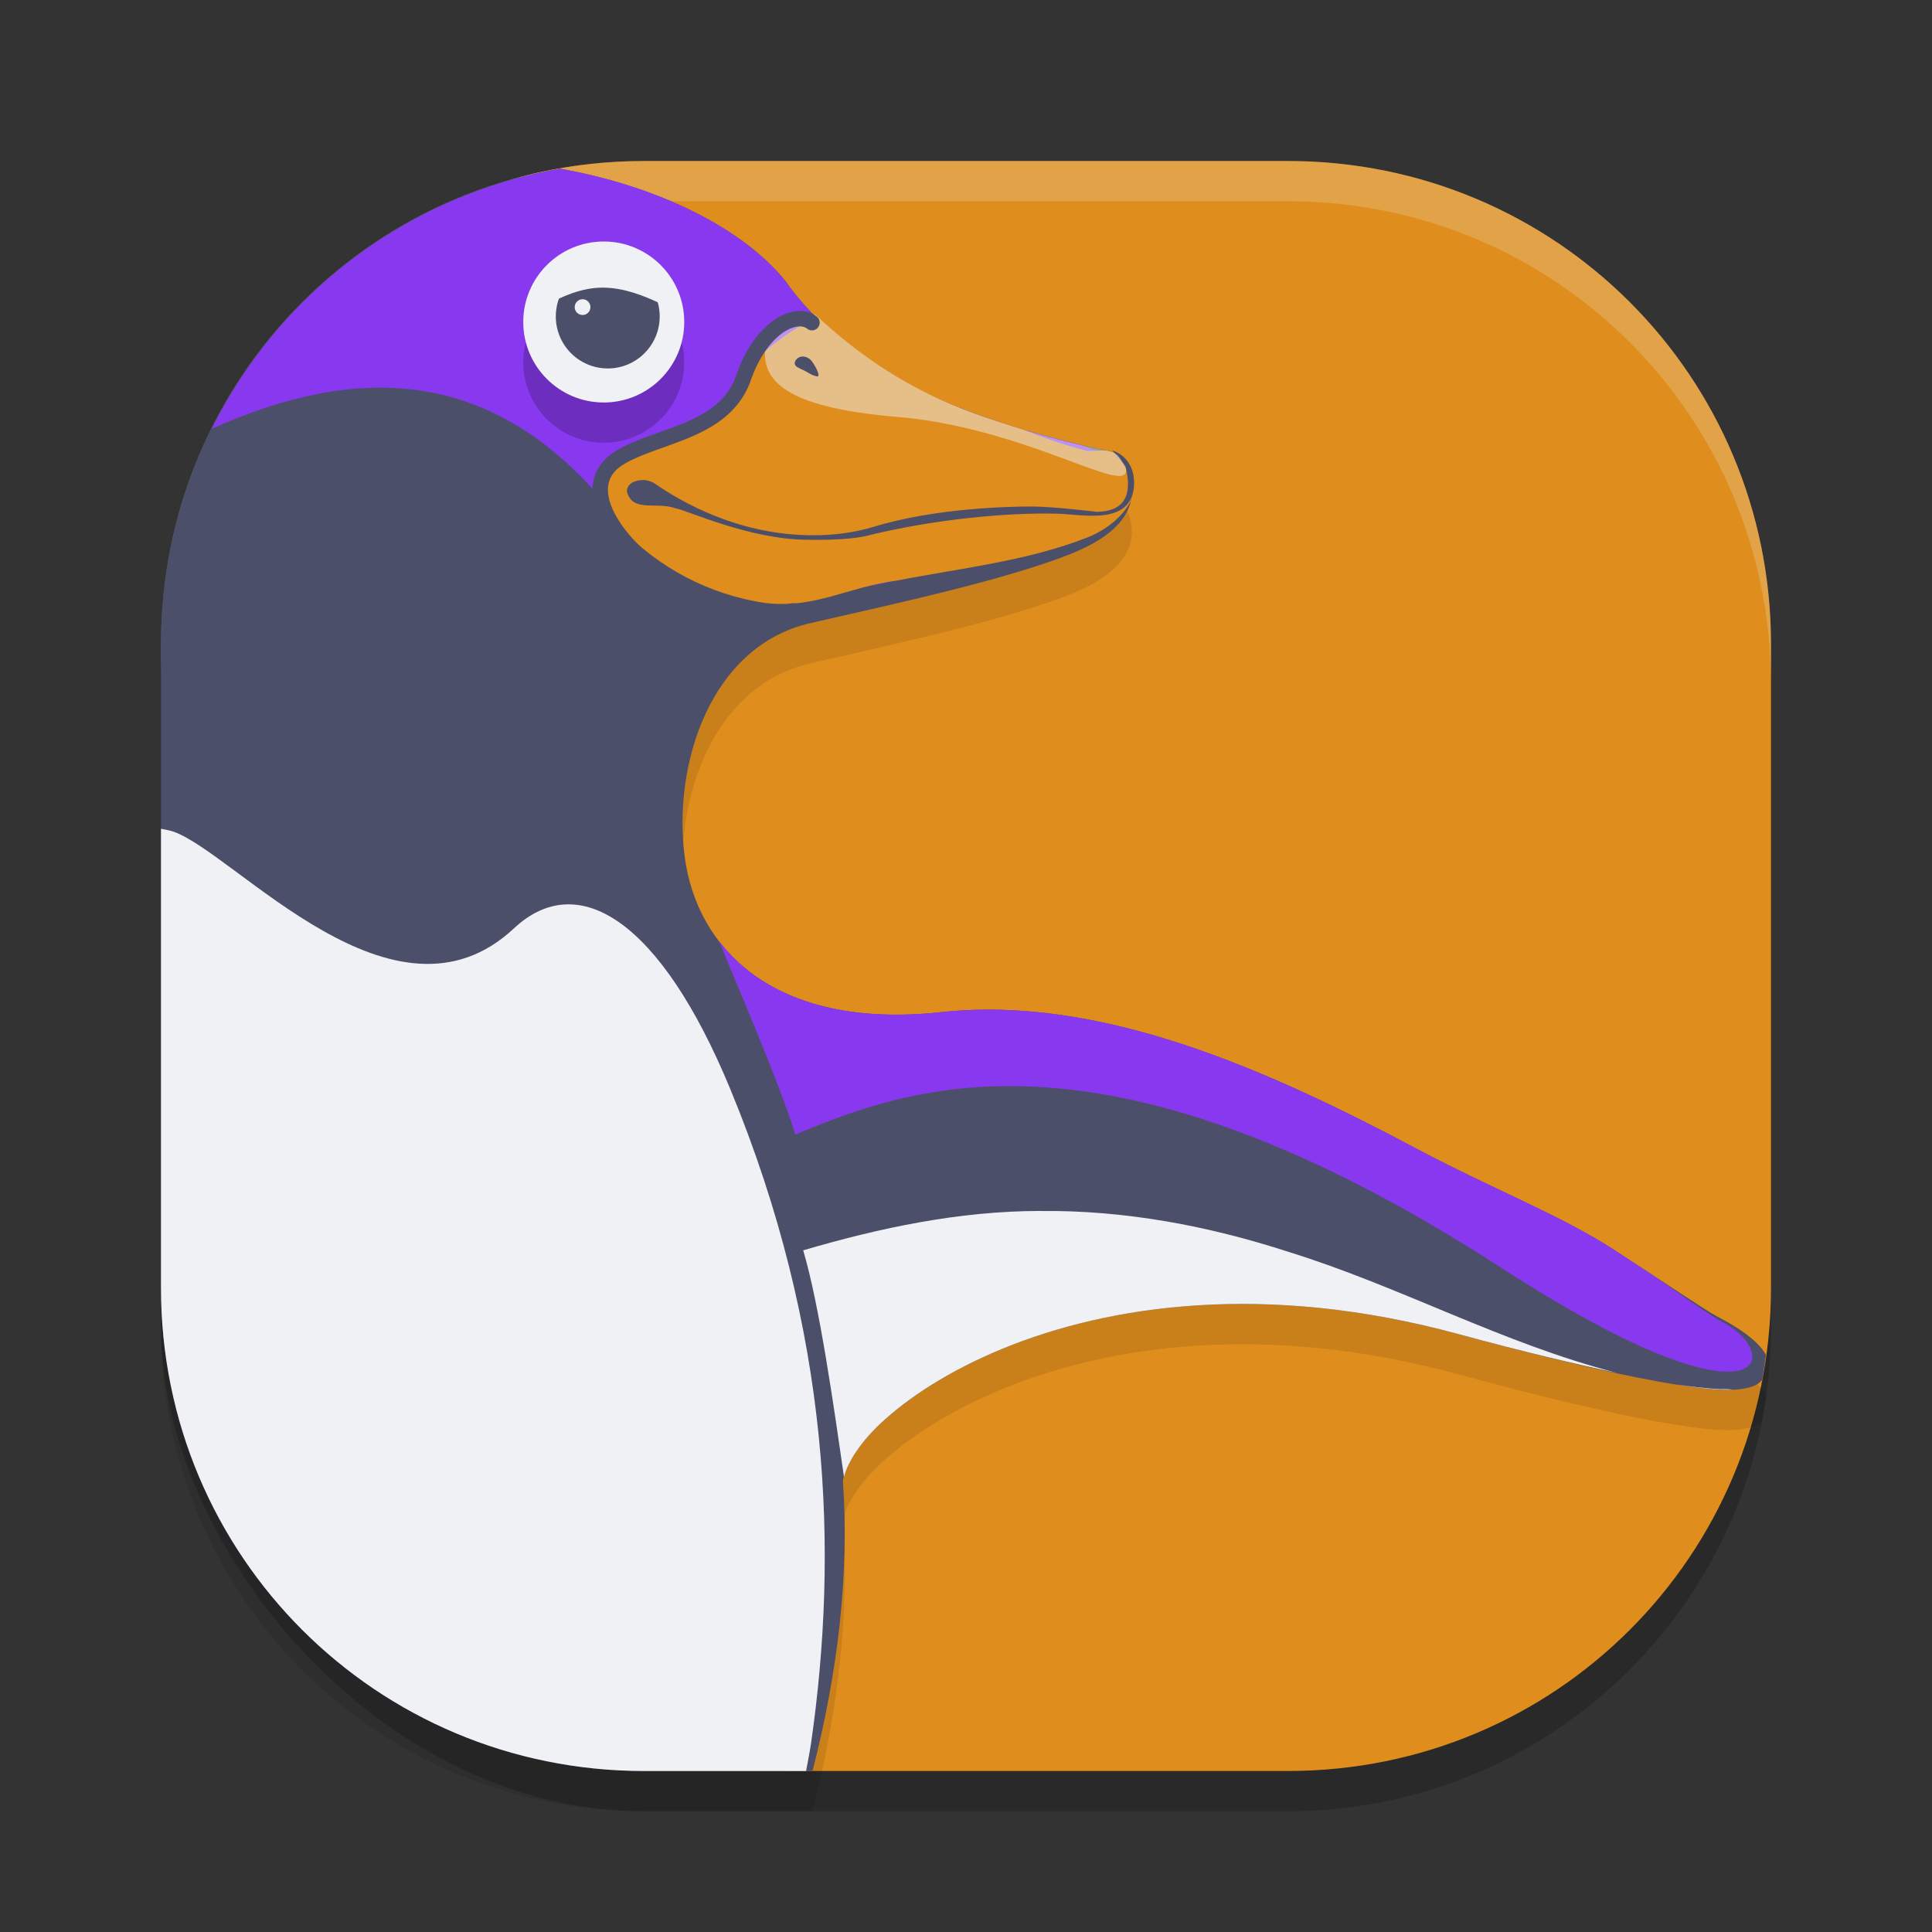 <svg xmlns="http://www.w3.org/2000/svg" width="48" height="48" version="1">
 <rect width="100%" height="100%" fill="#333333" stroke="none"/>
 <rect style="opacity:0.2" width="40" height="40" x="4" y="5" rx="12" ry="12"/>
 <path style="fill:#df8e1d" d="m 16,4 h 16 c 6.648,0 12,5.352 12,12 v 16 c 0,6.648 -5.352,12 -12,12 H 19.631 L 16.693,42.614 C 10.68,39.778 5.418,38.95 5.694,32.308 L 6.309,17.463 C 6.548,11.72 8.001,5.473 13.38,4.284 14.223,4.098 15.1,4 16,4 Z"/>
 <path style="opacity:0.1" d="M 13.908,5.191 C 8.266,6.177 4,11.067 4,17 v 16 c 0,6.648 5.352,12 12,12 h 4.186 c 0.638,-2.467 0.916,-4.919 0.758,-7.176 -0.015,-0.21 0.254,-0.819 0.926,-1.451 0.671,-0.632 1.698,-1.314 3.029,-1.861 2.663,-1.095 6.544,-1.666 11.318,-0.371 2.208,0.599 3.801,0.968 4.932,1.174 1.131,0.206 1.776,0.264 2.219,0.178 0.111,-0.022 0.214,-0.052 0.316,-0.119 0.033,-0.022 0.064,-0.057 0.096,-0.09 0.039,-0.205 0.065,-0.414 0.094,-0.623 -0.046,-0.087 -0.107,-0.162 -0.164,-0.225 -0.25,-0.273 -0.621,-0.503 -1.029,-0.719 h -0.002 c -0.318,-0.168 -1.292,-0.833 -2.605,-1.682 -1.313,-0.849 -2.998,-1.496 -4.877,-2.494 -3.758,-1.997 -7.881,-3.82 -11.809,-3.395 -2.12,0.23 -3.633,-0.188 -4.654,-0.922 -1.021,-0.734 -1.572,-1.795 -1.723,-2.939 -0.301,-2.288 0.638,-5.238 3.123,-5.803 2.457,-0.559 4.343,-0.982 5.903,-1.512 0.78,-0.265 1.387,-0.54 1.768,-0.971 0.19,-0.215 0.318,-0.491 0.318,-0.785 2.18e-4,-0.295 -0.118,-0.581 -0.312,-0.852 -0.058,-0.081 -0.145,-0.136 -0.242,-0.154 0,0 -1.572,-0.284 -3.426,-0.963 -1.854,-0.679 -3.565,-1.765 -4.616,-3.244 -0.004,-0.007 -0.009,-0.013 -0.014,-0.02 -1.031,-1.281 -3.111,-2.351 -5.604,-2.791 z"/>
 <path style="opacity:0.2;fill:#eff1f5" d="M 16,4 C 9.352,4 4,9.352 4,16 v 1 C 4,10.352 9.352,5 16,5 h 16 c 6.648,0 12,5.352 12,12 V 16 C 44,9.352 38.648,4 32,4 Z"/>
 <path style="fill:#4c4f69" d="M 13.908,4.191 C 8.266,5.177 4,10.067 4,16 v 16 c 0,6.648 5.352,12 12,12 h 4.186 c 0.638,-2.467 0.916,-4.919 0.758,-7.176 -0.015,-0.21 0.254,-0.819 0.926,-1.451 0.671,-0.632 1.698,-1.314 3.029,-1.861 2.663,-1.095 6.544,-1.666 11.318,-0.371 2.208,0.599 3.801,0.968 4.932,1.174 1.131,0.206 1.776,0.264 2.219,0.178 0.111,-0.022 0.214,-0.052 0.316,-0.119 0.033,-0.022 0.064,-0.057 0.096,-0.09 0.039,-0.205 0.065,-0.414 0.094,-0.623 -0.046,-0.087 -0.107,-0.162 -0.164,-0.225 -0.25,-0.273 -0.621,-0.503 -1.029,-0.719 h -0.002 c -0.318,-0.168 -1.292,-0.833 -2.605,-1.682 -1.313,-0.849 -2.998,-1.496 -4.877,-2.494 -3.758,-1.997 -7.881,-3.82 -11.809,-3.395 -2.12,0.23 -3.633,-0.188 -4.654,-0.922 -1.021,-0.734 -1.572,-1.795 -1.723,-2.939 -0.301,-2.288 0.638,-5.238 3.123,-5.803 2.457,-0.559 4.343,-0.982 5.903,-1.512 0.78,-0.265 1.387,-0.54 1.768,-0.971 0.19,-0.215 0.318,-0.491 0.318,-0.785 2.18e-4,-0.295 -0.118,-0.581 -0.312,-0.852 -0.058,-0.081 -0.145,-0.136 -0.242,-0.154 0,0 -1.572,-0.284 -3.426,-0.963 -1.854,-0.679 -3.565,-1.765 -4.616,-3.244 -0.004,-0.007 -0.009,-0.013 -0.014,-0.02 C 18.481,5.701 16.401,4.631 13.908,4.191 Z"/>
 <path style="fill:#eff1f5" d="m 25.842,30.086 c -2.001,0.001 -3.975,0.416 -5.887,0.978 0.406,1.368 0.759,3.867 1.014,5.631 0.059,-0.271 0.325,-0.78 0.9,-1.322 0.671,-0.632 1.698,-1.313 3.03,-1.861 2.663,-1.095 6.544,-1.667 11.318,-0.372 1.683,0.457 2.915,0.747 3.95,0.967 -2.81,-0.718 -5.382,-2.146 -8.15,-3.003 -1.991,-0.648 -4.076,-1.041 -6.176,-1.017 z m 15.794,4.31 c 0.613,0.099 1.069,0.144 1.408,0.129 -0.033,-0.008 -0.125,-0.015 -0.327,-0.013 -0.311,-0.015 -0.711,-0.063 -1.081,-0.116 z"/>
 <path style="fill:#eff1f5" d="M 4 20.59 L 4 32 C 4 38.648 9.352 44 16 44 L 20.027 44 C 20.068 43.766 20.118 43.538 20.152 43.301 C 20.832 38.556 20.642 33.11 18.148 27.068 C 16.408 22.852 14.357 21.58 12.77 23.064 C 9.797 25.846 5.876 21.226 4.316 20.664 C 4.217 20.628 4.105 20.615 4 20.59 z"/>
 <path style="fill:#8839ef" d="m 13.914,4.191 c -3.813,0.664 -6.99,3.112 -8.654,6.463 3.526,-1.58 6.957,-1.624 9.895,1.992 3.843,4.812 12.448,-0.133 12.784,-1.082 -0.022,-0.039 -0.049,-0.078 -0.074,-0.117 -0.059,-0.021 -0.424,-0.151 -1.062,-0.408 -0.624,-0.143 -1.503,-0.369 -2.66,-0.793 -1.854,-0.679 -3.565,-1.765 -4.616,-3.244 -0.004,-0.007 -0.009,-0.013 -0.014,-0.02 C 18.481,5.702 16.404,4.633 13.914,4.191 Z M 17.875,23.404 c 0.384,0.959 1.409,3.296 1.889,4.783 2.925,-1.223 7.765,-3.01 17.547,3.318 6.534,4.228 7.042,2.163 5.49,1.344 -0.272,-0.144 -0.932,-0.603 -1.736,-1.166 -0.321,-0.211 -0.602,-0.397 -0.99,-0.648 -1.313,-0.849 -3,-1.498 -4.879,-2.496 -3.758,-1.997 -7.881,-3.818 -11.809,-3.393 -2.12,0.23 -3.633,-0.188 -4.654,-0.922 -0.333,-0.239 -0.611,-0.516 -0.846,-0.816 -0.004,-0.002 -0.008,-0.002 -0.012,-0.004 z"/>
 <path style="fill:#df8e1d" d="m 20.32,7.877 c -0.652,0.27 -1.518,0.942 -1.743,1.334 -0.224,0.553 -0.601,1.054 -1.154,1.309 -0.707,0.397 -1.569,0.478 -2.214,0.986 -0.508,0.444 -0.178,1.179 0.203,1.586 0.929,1.018 2.236,1.688 3.596,1.889 1.259,0.145 2.052,-0.401 3.284,-0.559 1.594,-0.312 3.238,-0.48 4.757,-1.082 0.422,-0.177 0.821,-0.475 1.04,-0.881 0.019,-0.08 0.033,-0.161 0.033,-0.245 2.18e-4,-0.295 -0.118,-0.581 -0.312,-0.852 -0.058,-0.08 -0.145,-0.135 -0.243,-0.153 0,0 -0.07,-0.016 -0.074,-0.017 -0.196,0.004 -0.433,0.008 -0.478,0.013 C 26.412,11.049 25.875,10.863 25.371,10.653 24.985,10.536 24.574,10.404 24.141,10.245 22.675,9.709 21.456,8.915 20.32,7.877 Z"/>
 <circle style="opacity:0.2" cx="15" cy="9" r="2"/>
 <circle style="fill:#eff1f5" cx="15" cy="8" r="2"/>
 <path style="fill:#4c4f69" d="m 16.39,7.862 c 0,-0.713 -0.577,-1.289 -1.289,-1.289 -0.715,0 -1.292,0.576 -1.292,1.289 0,0.713 0.577,1.292 1.292,1.292 0.712,0 1.289,-0.579 1.289,-1.292"/>
 <path style="fill:#eff1f5" d="m 14.669,7.631 c 0,-0.108 -0.087,-0.197 -0.195,-0.197 -0.108,0 -0.196,0.09 -0.196,0.197 0,0.108 0.087,0.195 0.196,0.195 0.108,0 0.195,-0.087 0.195,-0.195"/>
 <path style="fill:#eff1f5" d="m 16.841,7.572 c 0.1,0.407 -0.796,-0.426 -1.872,-0.426 -1.079,0 -1.892,0.941 -1.782,0.34 0.117,-0.642 0.833,-1.456 1.828,-1.456 0.938,0 1.636,0.766 1.827,1.542"/>
 <path style="fill:#4c4f69" d="m 15.574,12.196 v 0 c 0.017,-0.193 0.206,-0.264 0.389,-0.269 0.104,-0.002 0.218,0.028 0.319,0.097 0.675,0.464 2.095,1.277 3.918,1.274 0.506,0.002 1.013,-0.062 1.498,-0.207 1.558,-0.477 3.421,-0.507 3.937,-0.507 0.516,0 1.618,0.132 1.618,0.132 0.836,-0.014 0.839,-0.611 0.707,-1.139 l -0.324,-0.384 c 0,0 0.575,0.144 0.539,0.875 -0.071,0.995 -1.258,0.714 -1.894,0.695 -1.259,-0.036 -3.081,0.144 -4.652,0.526 -0.506,0.151 -1.558,0.121 -1.558,0.121 -1.437,-7.48e-4 -3.004,-0.735 -3.281,-0.779 -0.492,-0.18 -1.091,0.12 -1.218,-0.437"/>
 <path style="opacity:0.5;fill:#eff1f5" d="m 20.247,7.808 c -0.24,0.104 -0.438,0.187 -0.474,0.187 -0.448,0 -0.742,0.446 -0.763,0.695 -0.072,0.863 0.708,1.45 3.277,1.667 3.228,0.272 5.782,2.014 5.686,1.295 l 0.006,-0.001 c -0.047,-0.097 -0.101,-0.193 -0.169,-0.287 -0.058,-0.08 -0.145,-0.135 -0.243,-0.153 0,0 -1.572,-0.286 -3.427,-0.964 C 22.643,9.697 21.386,8.88 20.247,7.808 Z"/>
 <path style="fill:#4c4f69" d="m 19.764,8.96 c -0.081,0.148 0.104,0.183 0.246,0.262 0.143,0.079 0.176,0.107 0.282,0.129 0.102,0.02 0.005,-0.193 -0.11,-0.36 C 20.068,8.826 19.847,8.812 19.764,8.96"/>
 <path style="fill:#4c4f69" d="m 19.791,7.73 c -0.182,0.018 -0.374,0.094 -0.555,0.219 -0.362,0.25 -0.709,0.701 -0.943,1.371 -0.213,0.609 -0.679,0.92 -1.246,1.167 -0.568,0.246 -1.221,0.403 -1.74,0.714 -0.26,0.156 -0.438,0.364 -0.524,0.602 -0.085,0.238 -0.078,0.498 -0.006,0.753 0.145,0.509 0.536,1.02 1.055,1.478 1.038,0.916 2.601,1.628 3.898,1.333 a 0.192,0.192 0 1 0 -0.085,-0.374 c -1.093,0.249 -2.593,-0.395 -3.558,-1.246 -0.483,-0.426 -0.827,-0.901 -0.94,-1.296 -0.056,-0.197 -0.057,-0.368 -0.004,-0.517 0.053,-0.149 0.161,-0.284 0.361,-0.403 0.441,-0.264 1.086,-0.426 1.695,-0.69 0.609,-0.264 1.197,-0.655 1.455,-1.394 C 18.867,8.838 19.177,8.456 19.453,8.265 19.73,8.075 19.945,8.083 20.049,8.163 A 0.192,0.192 0 1 0 20.283,7.859 C 20.143,7.751 19.972,7.712 19.791,7.73 Z"/>
</svg>
